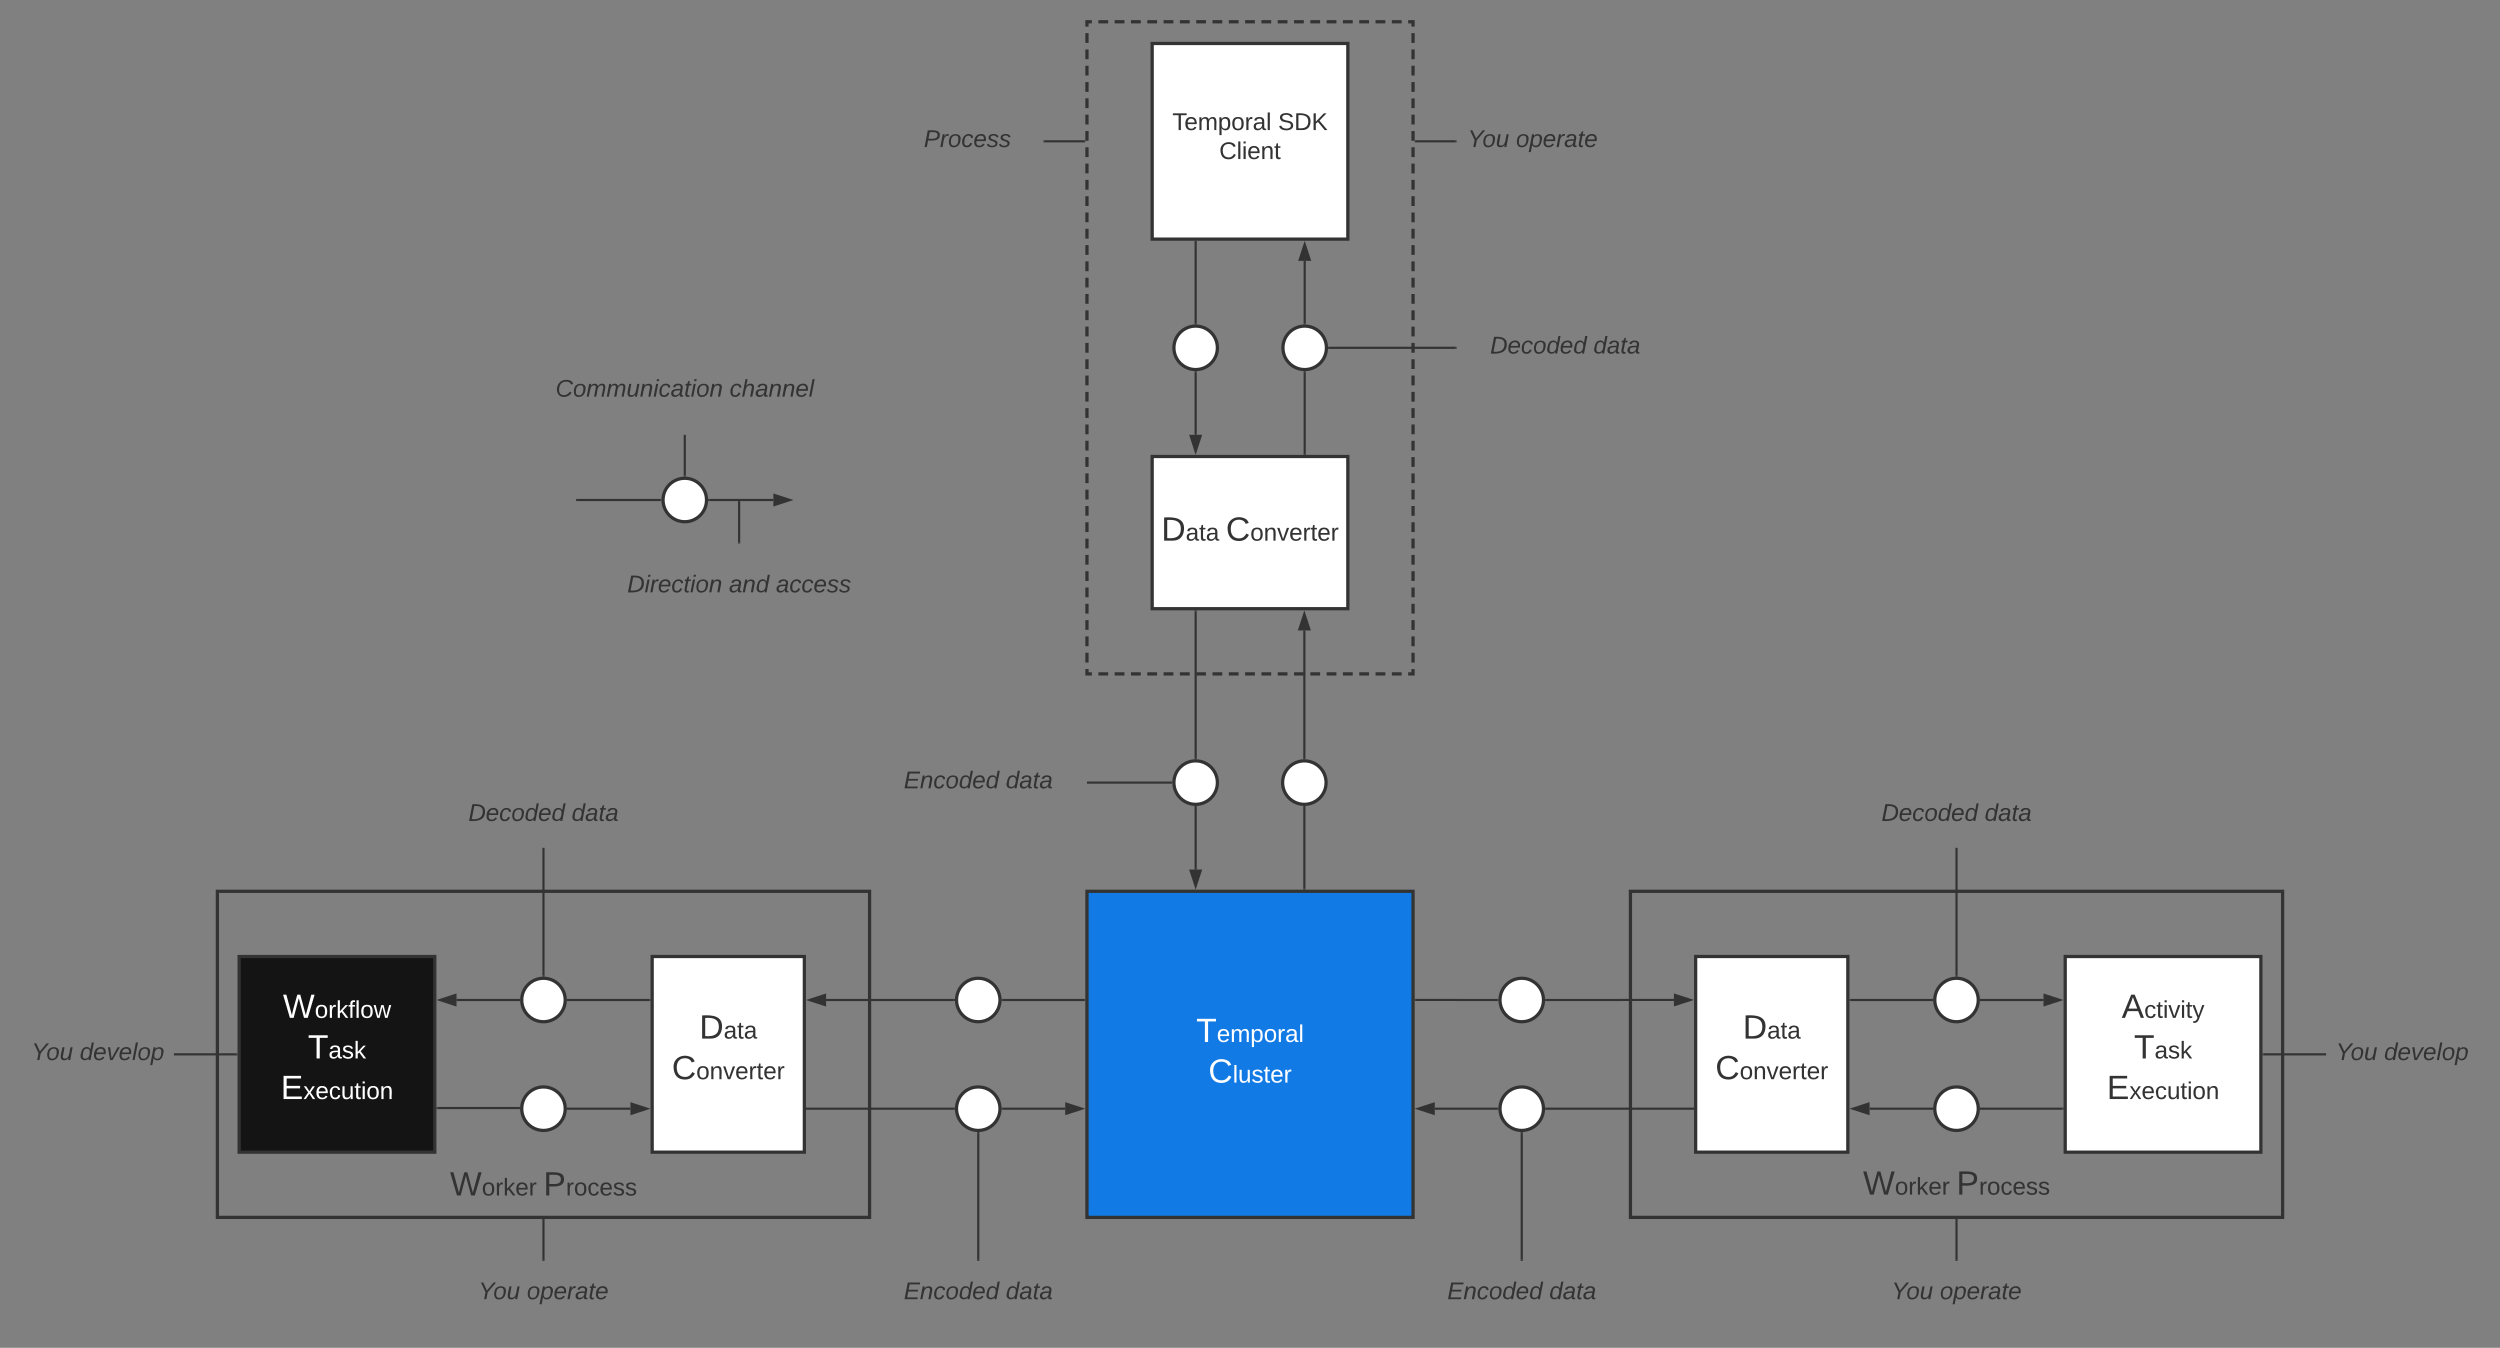 <svg xmlns="http://www.w3.org/2000/svg" xmlns:xlink="http://www.w3.org/1999/xlink" xmlns:lucid="lucid" width="2300" height="1240"><rect width="100%" height="100%" fill="#808080" stroke="none"/><g transform="translate(200 20)" lucid:page-tab-id="0_0"><path d="M800 0h300v600H800z" fill-opacity="0"/><path d="M810.5 0h9m6 0h9m6 0h9m6 0h9m6 0h9m6 0h9m6 0h9m6 0h9m6 0h9m6 0h9m6 0h9m6 0h9m6 0h9m6 0h9m6 0h9m6 0h9m6 0h9m6 0h9m6 0h9m6 0h4.5v4.5m0 6v9m0 6v9m0 6v9m0 6v9m0 6v9m0 6v9m0 6v9m0 6v9m0 6v9m0 6v9m0 6v9m0 6v9m0 6v9m0 6v9m0 6v9m0 6v9m0 6v9m0 6v9m0 6v9m0 6v9m0 6v9m0 6v9m0 6v9m0 6v9m0 6v9m0 6v9m0 6v9m0 6v9m0 6v9m0 6v9m0 6v9m0 6v9m0 6v9m0 6v9m0 6v9m0 6v9m0 6v9m0 6v9m0 6v9m0 6v4.5h-4.5m-6 0h-9m-6 0h-9m-6 0h-9m-6 0h-9m-6 0h-9m-6 0h-9m-6 0h-9m-6 0h-9m-6 0h-9m-6 0h-9m-6 0h-9m-6 0h-9m-6 0h-9m-6 0h-9m-6 0h-9m-6 0h-9m-6 0h-9m-6 0h-9m-6 0h-9m-6 0H800v-4.5m0-6v-9m0-6v-9m0-6v-9m0-6v-9m0-6v-9m0-6v-9m0-6v-9m0-6v-9m0-6v-9m0-6v-9m0-6v-9m0-6v-9m0-6v-9m0-6v-9m0-6v-9m0-6v-9m0-6v-9m0-6v-9m0-6v-9m0-6v-9m0-6v-9m0-6v-9m0-6v-9m0-6v-9m0-6v-9m0-6v-9m0-6v-9m0-6v-9m0-6v-9m0-6v-9m0-6v-9m0-6v-9m0-6v-9m0-6v-9m0-6v-9m0-6v-9m0-6v-9m0-6v-9m0-6v-9m0-6V0h4.5" stroke="#333" stroke-width="3" fill="none"/><path d="M800 800h300v300H800z" stroke="#333" stroke-width="3" fill="#127ae5"/><use xlink:href="#a" transform="matrix(1,0,0,1,805,805) translate(95.506 133.639)"/><use xlink:href="#b" transform="matrix(1,0,0,1,805,805) translate(106.71 170.972)"/><path d="M860 20h180v180H860z" stroke="#333" stroke-width="3" fill="#fff"/><use xlink:href="#c" transform="matrix(1,0,0,1,860,20) translate(18.549 79.653)"/><use xlink:href="#d" transform="matrix(1,0,0,1,860,20) translate(115.833 79.653)"/><use xlink:href="#e" transform="matrix(1,0,0,1,860,20) translate(61.698 106.319)"/><path d="M860 540h180V400H860z" stroke="#333" stroke-width="3" fill="#fff"/><use xlink:href="#f" transform="matrix(1,0,0,1,860,400) translate(8.42 77.389)"/><use xlink:href="#g" transform="matrix(1,0,0,1,860,400) translate(67.84 77.389)"/><path d="M600 1146c0-3.3 2.7-6 6-6h188c3.3 0 6 2.7 6 6v48c0 3.3-2.7 6-6 6H606c-3.3 0-6-2.7-6-6z" stroke="#000" stroke-opacity="0" stroke-width="3" fill="#fff" fill-opacity="0"/><use xlink:href="#h" transform="matrix(1,0,0,1,605,1145) translate(26.481 30.278)"/><use xlink:href="#i" transform="matrix(1,0,0,1,605,1145) translate(120.309 30.278)"/><path d="M1140 86c0-3.3 2.7-6 6-6h128c3.3 0 6 2.7 6 6v48c0 3.3-2.7 6-6 6h-128c-3.3 0-6-2.7-6-6z" stroke="#000" stroke-opacity="0" stroke-width="3" fill="#fff" fill-opacity="0"/><use xlink:href="#j" transform="matrix(1,0,0,1,1145,85) translate(5.154 30.278)"/><use xlink:href="#k" transform="matrix(1,0,0,1,1145,85) translate(49.599 30.278)"/><path d="M0 800h600v300H0z" stroke="#333" stroke-width="3" fill-opacity="0"/><use xlink:href="#l" transform="matrix(1,0,0,1,12,812) translate(201.963 267.822)"/><use xlink:href="#m" transform="matrix(1,0,0,1,12,812) translate(287.926 267.822)"/><path d="M20 860h180v180H20z" stroke="#333" stroke-width="3" fill="#141414"/><use xlink:href="#n" transform="matrix(1,0,0,1,25,865) translate(35.259 51.451)"/><use xlink:href="#o" transform="matrix(1,0,0,1,25,865) translate(58.253 88.785)"/><use xlink:href="#p" transform="matrix(1,0,0,1,25,865) translate(33.302 126.118)"/><path d="M400 1040h140V860H400z" stroke="#333" stroke-width="3" fill="#fff"/><use xlink:href="#q" transform="matrix(1,0,0,1,400,860) translate(43.377 75.514)"/><use xlink:href="#g" transform="matrix(1,0,0,1,400,860) translate(18.13 112.847)"/><path d="M1300 800h600v300h-600z" stroke="#333" stroke-width="3" fill-opacity="0"/><use xlink:href="#l" transform="matrix(1,0,0,1,1313,813) translate(200.963 266.061)"/><use xlink:href="#m" transform="matrix(1,0,0,1,1313,813) translate(286.926 266.061)"/><path d="M1700 860h180v180h-180z" stroke="#333" stroke-width="3" fill="#fff"/><use xlink:href="#r" transform="matrix(1,0,0,1,1705,865) translate(46.914 51.451)"/><use xlink:href="#s" transform="matrix(1,0,0,1,1705,865) translate(58.253 88.785)"/><use xlink:href="#t" transform="matrix(1,0,0,1,1705,865) translate(33.302 126.118)"/><path d="M1360 1040h140V860h-140z" stroke="#333" stroke-width="3" fill="#fff"/><use xlink:href="#q" transform="matrix(1,0,0,1,1360,860) translate(43.377 75.514)"/><use xlink:href="#g" transform="matrix(1,0,0,1,1360,860) translate(18.13 112.847)"/><path d="M677.5 900H560" stroke="#333" stroke-width="2" fill="none"/><path d="M678.5 899.93l.03 1.07h-1.06v-2h1.14" fill="#333"/><path d="M544.74 900l14.26-4.64v9.28z" stroke="#333" stroke-width="2" fill="#333"/><path d="M797.5 900h-75" stroke="#333" stroke-width="2" fill="none"/><path d="M798.5 901h-1.03v-2h1.03M722.53 901h-1.14l.1-.93-.03-1.07h1.06" fill="#333"/><path d="M277.5 900H220" stroke="#333" stroke-width="2" fill="none"/><path d="M278.5 899.93l.03 1.07h-1.06v-2h1.14" fill="#333"/><path d="M204.74 900l14.26-4.64v9.28z" stroke="#333" stroke-width="2" fill="#333"/><path d="M397.5 900h-75" stroke="#333" stroke-width="2" fill="none"/><path d="M398.5 901h-1.03v-2h1.03M322.53 901h-1.14l.1-.93-.03-1.07h1.06" fill="#333"/><path d="M722.5 1000H780" stroke="#333" stroke-width="2" fill="none"/><path d="M722.53 1001h-1.14l.1-.93-.03-1.07h1.06" fill="#333"/><path d="M795.26 1000l-14.26 4.64v-9.28z" stroke="#333" stroke-width="2" fill="#333"/><path d="M542.5 1000h135" stroke="#333" stroke-width="2" fill="none"/><path d="M542.53 1001h-1.03v-2h1.03M678.5 999.93l.03 1.07h-1.06v-2h1.14" fill="#333"/><path d="M277.56 999.4H202.5" stroke="#333" stroke-width="2" fill="none"/><path d="M278.5 999.93v.46h-.96v-2h1.15M202.53 1000.4h-1.03v-2h1.03" fill="#333"/><path d="M1222.5 900h67.47c.02 0 .03 0 .03-.03 0-.02.02-.04.03-.04H1340" stroke="#333" stroke-width="2" fill="none"/><path d="M1222.53 901h-1.14l.1-.93-.03-1.07h1.06" fill="#333"/><path d="M1355.26 899.93l-14.26 4.64v-9.27z" stroke="#333" stroke-width="2" fill="#333"/><path d="M1102.5 899.93h37.47s.03.02.03.04 0 .03.03.03h37.47" stroke="#333" stroke-width="2" fill="none"/><path d="M1102.53 900.93h-1.03v-2h1.03M1178.5 899.93l.03 1.07h-1.06v-2h1.14" fill="#333"/><path d="M1622.5 900h57.5" stroke="#333" stroke-width="2" fill="none"/><path d="M1622.53 901h-1.14l.1-.93-.03-1.07h1.06" fill="#333"/><path d="M1695.26 900l-14.26 4.64v-9.28z" stroke="#333" stroke-width="2" fill="#333"/><path d="M1502.5 900h75" stroke="#333" stroke-width="2" fill="none"/><path d="M1502.53 901h-1.03v-2h1.03M1578.5 899.93l.03 1.07h-1.06v-2h1.14" fill="#333"/><path d="M1120 1000h57.5" stroke="#333" stroke-width="2" fill="none"/><path d="M1104.74 1000l14.26-4.64v9.28z" stroke="#333" stroke-width="2" fill="#333"/><path d="M1178.5 999.93l.03 1.07h-1.06v-2h1.14" fill="#333"/><path d="M1222.5 1000h135" stroke="#333" stroke-width="2" fill="none"/><path d="M1222.53 1001h-1.14l.1-.93-.03-1.07h1.06M1358.5 1001h-1.03v-2h1.03" fill="#333"/><path d="M1520 1000h57.5" stroke="#333" stroke-width="2" fill="none"/><path d="M1504.74 1000l14.26-4.64v9.28z" stroke="#333" stroke-width="2" fill="#333"/><path d="M1578.5 999.93l.03 1.07h-1.06v-2h1.14" fill="#333"/><path d="M1622.5 1000h75" stroke="#333" stroke-width="2" fill="none"/><path d="M1622.53 1001h-1.14l.1-.93-.03-1.07h1.06M1698.5 1001h-1.03v-2h1.03" fill="#333"/><path d="M900 677.5v-135" stroke="#333" stroke-width="2" fill="none"/><path d="M901 678.6l-.93-.1-1.07.03v-1.06h2M901 542.53h-2v-1.03h2" fill="#333"/><path d="M900 780v-57.5" stroke="#333" stroke-width="2" fill="none"/><path d="M900 795.26L895.36 781h9.28z" stroke="#333" stroke-width="2" fill="#333"/><path d="M899.93 721.5l1.07-.03v1.06h-2v-1.14" fill="#333"/><path d="M1000 677.5V560" stroke="#333" stroke-width="2" fill="none"/><path d="M1001 678.6l-.93-.1-1.07.03v-1.06h2" fill="#333"/><path d="M1000 544.74l4.64 14.26h-9.28z" stroke="#333" stroke-width="2" fill="#333"/><path d="M1000 797.5v-75" stroke="#333" stroke-width="2" fill="none"/><path d="M1001 798.5h-2v-1.03h2M999.93 721.5l1.07-.03v1.06h-2v-1.14" fill="#333"/><path d="M900 380v-57.5" stroke="#333" stroke-width="2" fill="none"/><path d="M900 395.26L895.36 381h9.28z" stroke="#333" stroke-width="2" fill="#333"/><path d="M899.93 321.5l1.07-.03v1.06h-2v-1.14" fill="#333"/><path d="M900 277.5v-75" stroke="#333" stroke-width="2" fill="none"/><path d="M901 278.6l-.93-.1-1.07.03v-1.06h2M901 202.53h-2v-1.03h2" fill="#333"/><path d="M1000.32 397.5v-75" stroke="#333" stroke-width="2" fill="none"/><path d="M1001.32 398.5h-2v-1.03h2M1000.26 321.5l1.06-.03v1.06h-2v-1.14" fill="#333"/><path d="M1000.32 277.5V220" stroke="#333" stroke-width="2" fill="none"/><path d="M1001.32 278.6l-.93-.1-1.08.03v-1.06h2" fill="#333"/><path d="M1000.32 204.74l4.64 14.26h-9.27z" stroke="#333" stroke-width="2" fill="#333"/><path d="M1139 110h-36.5" stroke="#333" stroke-width="2" fill="none"/><path d="M1140 111h-1.03v-2h1.03M1102.53 111h-1.03v-2h1.03" fill="#333"/><path d="M200 706c0-3.3 2.7-6 6-6h188c3.3 0 6 2.7 6 6v48c0 3.3-2.7 6-6 6H206c-3.3 0-6-2.7-6-6z" stroke="#000" stroke-opacity="0" stroke-width="3" fill="#fff" fill-opacity="0"/><use xlink:href="#u" transform="matrix(1,0,0,1,205,705) translate(25.895 30.278)"/><use xlink:href="#i" transform="matrix(1,0,0,1,205,705) translate(120.895 30.278)"/><path d="M230 1146c0-3.3 2.7-6 6-6h128c3.3 0 6 2.7 6 6v48c0 3.3-2.7 6-6 6H236c-3.3 0-6-2.7-6-6z" stroke="#000" stroke-opacity="0" stroke-width="3" fill="#fff" fill-opacity="0"/><use xlink:href="#j" transform="matrix(1,0,0,1,235,1145) translate(5.154 30.278)"/><use xlink:href="#k" transform="matrix(1,0,0,1,235,1145) translate(49.599 30.278)"/><path d="M300 1139v-36.5" stroke="#333" stroke-width="2" fill="none"/><path d="M301 1140h-2v-1.03h2M301 1102.53h-2v-1.03h2" fill="#333"/><path d="M1530 1146c0-3.3 2.7-6 6-6h128c3.3 0 6 2.7 6 6v48c0 3.3-2.7 6-6 6h-128c-3.3 0-6-2.7-6-6z" stroke="#000" stroke-opacity="0" stroke-width="3" fill="#fff" fill-opacity="0"/><use xlink:href="#j" transform="matrix(1,0,0,1,1535,1145) translate(5.154 30.278)"/><use xlink:href="#k" transform="matrix(1,0,0,1,1535,1145) translate(49.599 30.278)"/><path d="M1600 1139v-36.5" stroke="#333" stroke-width="2" fill="none"/><path d="M1601 1140h-2v-1.03h2M1601 1102.53h-2v-1.03h2" fill="#333"/><path d="M-180 926c0-3.3 2.7-6 6-6h128c3.3 0 6 2.7 6 6v48c0 3.3-2.7 6-6 6h-128c-3.3 0-6-2.7-6-6z" stroke="#000" stroke-opacity="0" stroke-width="3" fill="#fff" fill-opacity="0"/><use xlink:href="#j" transform="matrix(1,0,0,1,-175,925) translate(3.92 30.278)"/><use xlink:href="#v" transform="matrix(1,0,0,1,-175,925) translate(48.364 30.278)"/><path d="M-39 950h56.5" stroke="#333" stroke-width="2" fill="none"/><path d="M-38.97 951H-40v-2h1.03M18.5 951h-1.03v-2h1.03" fill="#333"/><path d="M1940 926c0-3.3 2.7-6 6-6h128c3.3 0 6 2.7 6 6v48c0 3.3-2.7 6-6 6h-128c-3.3 0-6-2.7-6-6z" stroke="#000" stroke-opacity="0" stroke-width="3" fill="#fff" fill-opacity="0"/><use xlink:href="#j" transform="matrix(1,0,0,1,1945,925) translate(3.92 30.278)"/><use xlink:href="#v" transform="matrix(1,0,0,1,1945,925) translate(48.364 30.278)"/><path d="M1939 950h-56.5" stroke="#333" stroke-width="2" fill="none"/><path d="M1940 951h-1.03v-2h1.03M1882.53 951h-1.03v-2h1.03" fill="#333"/><path d="M720 900c0 11.05-8.95 20-20 20s-20-8.95-20-20 8.95-20 20-20 20 8.95 20 20zM720 1000c0 11.05-8.95 20-20 20s-20-8.95-20-20 8.95-20 20-20 20 8.95 20 20zM320 900c0 11.05-8.95 20-20 20s-20-8.95-20-20 8.95-20 20-20 20 8.95 20 20zM320 1000c0 11.05-8.95 20-20 20s-20-8.95-20-20 8.95-20 20-20 20 8.95 20 20z" stroke="#333" stroke-width="3" fill="#fff"/><path d="M322.5 1000H380" stroke="#333" stroke-width="2" fill="none"/><path d="M322.53 1001h-1.14l.1-.93-.03-1.07h1.06" fill="#333"/><path d="M395.26 1000l-14.26 4.64v-9.28z" stroke="#333" stroke-width="2" fill="#333"/><path d="M620 86c0-3.3 2.7-6 6-6h128c3.3 0 6 2.7 6 6v48c0 3.3-2.7 6-6 6H626c-3.3 0-6-2.7-6-6z" stroke="#000" stroke-opacity="0" stroke-width="3" fill="#fff" fill-opacity="0"/><use xlink:href="#w" transform="matrix(1,0,0,1,625,85) translate(24.907 30.278)"/><path d="M761 110h36.5" stroke="#333" stroke-width="2" fill="none"/><path d="M761.03 111H760v-2h1.03M798.5 111h-1.03v-2h1.03" fill="#333"/><path d="M920 700c0 11.05-8.95 20-20 20s-20-8.95-20-20 8.95-20 20-20 20 8.95 20 20zM1020 700c0 11.05-8.95 20-20 20s-20-8.95-20-20 8.95-20 20-20 20 8.95 20 20zM920 300c0 11.05-8.95 20-20 20s-20-8.95-20-20 8.95-20 20-20 20 8.95 20 20zM1020.32 300c0 11.05-8.95 20-20 20-11.04 0-20-8.95-20-20s8.96-20 20-20c11.05 0 20 8.95 20 20zM1620 900c0 11.05-8.95 20-20 20s-20-8.95-20-20 8.95-20 20-20 20 8.95 20 20zM1620 1000c0 11.05-8.95 20-20 20s-20-8.95-20-20 8.95-20 20-20 20 8.95 20 20zM1220 900c0 11.05-8.95 20-20 20s-20-8.95-20-20 8.95-20 20-20 20 8.95 20 20zM1220 1000c0 11.05-8.95 20-20 20s-20-8.95-20-20 8.95-20 20-20 20 8.95 20 20zM450 440c0 11.05-8.95 20-20 20s-20-8.95-20-20 8.95-20 20-20 20 8.95 20 20z" stroke="#333" stroke-width="3" fill="#fff"/><path d="M300 306c0-3.3 2.7-6 6-6h248c3.3 0 6 2.7 6 6v68c0 3.3-2.7 6-6 6H306c-3.3 0-6-2.7-6-6z" stroke="#000" stroke-opacity="0" stroke-width="3" fill="#fff" fill-opacity="0"/><use xlink:href="#x" transform="matrix(1,0,0,1,305,305) translate(6.049 39.965)"/><use xlink:href="#y" transform="matrix(1,0,0,1,305,305) translate(166.235 39.965)"/><path d="M430 381v36.5" stroke="#333" stroke-width="2" fill="none"/><path d="M431 381.03h-2V380h2M431 418.6l-.93-.1-1.07.03v-1.06h2" fill="#333"/><path d="M407.5 440H331" stroke="#333" stroke-width="2" fill="none"/><path d="M408.5 439.93l.03 1.07h-1.06v-2h1.14" fill="#333"/><path d="M331.03 440H330M452.5 440h59" stroke="#333" stroke-width="2" fill="none"/><path d="M452.53 441h-1.14l.1-.93-.03-1.07h1.06" fill="#333"/><path d="M526.76 440l-14.26 4.64v-9.28z" stroke="#333" stroke-width="2" fill="#333"/><path d="M350 486c0-3.3 2.7-6 6-6h248c3.3 0 6 2.7 6 6v68c0 3.3-2.7 6-6 6H356c-3.3 0-6-2.7-6-6z" stroke="#000" stroke-opacity="0" stroke-width="3" fill="#fff" fill-opacity="0"/><use xlink:href="#z" transform="matrix(1,0,0,1,355,485) translate(22.037 39.965)"/><use xlink:href="#A" transform="matrix(1,0,0,1,355,485) translate(115.617 39.965)"/><use xlink:href="#B" transform="matrix(1,0,0,1,355,485) translate(158.827 39.965)"/><path d="M480 479v-38" stroke="#333" stroke-width="2" fill="none"/><path d="M481 480h-2v-1.03h2" fill="#333"/><path d="M480 441.03V440M300 761v116.5" stroke="#333" stroke-width="2" fill="none"/><path d="M301 761.03h-2V760h2M301 878.6l-.93-.1-1.07.03v-1.06h2" fill="#333"/><path d="M700 1139v-116.5" stroke="#333" stroke-width="2" fill="none"/><path d="M701 1140h-2v-1.03h2M699.93 1021.5l1.07-.03v1.06h-2v-1.14" fill="#333"/><path d="M1140 276c0-3.3 2.7-6 6-6h188c3.3 0 6 2.7 6 6v48c0 3.3-2.7 6-6 6h-188c-3.3 0-6-2.7-6-6z" stroke="#000" stroke-opacity="0" stroke-width="3" fill="#fff" fill-opacity="0"/><g><use xlink:href="#u" transform="matrix(1,0,0,1,1145,275) translate(25.895 30.278)"/><use xlink:href="#i" transform="matrix(1,0,0,1,1145,275) translate(120.895 30.278)"/></g><path d="M1139 300h-116.18" stroke="#333" stroke-width="2" fill="none"/><path d="M1140 301h-1.03v-2h1.03M1022.85 301h-1.14l.13-.93-.04-1.07h1.05" fill="#333"/><path d="M1100 1146c0-3.3 2.7-6 6-6h188c3.3 0 6 2.7 6 6v48c0 3.3-2.7 6-6 6h-188c-3.3 0-6-2.7-6-6z" stroke="#000" stroke-opacity="0" stroke-width="3" fill="#fff" fill-opacity="0"/><g><use xlink:href="#h" transform="matrix(1,0,0,1,1105,1145) translate(26.481 30.278)"/><use xlink:href="#i" transform="matrix(1,0,0,1,1105,1145) translate(120.309 30.278)"/></g><path d="M1200 1139v-116.5" stroke="#333" stroke-width="2" fill="none"/><path d="M1201 1140h-2v-1.03h2M1199.93 1021.5l1.07-.03v1.06h-2v-1.14" fill="#333"/><path d="M600 676c0-3.3 2.7-6 6-6h188c3.3 0 6 2.7 6 6v48c0 3.3-2.7 6-6 6H606c-3.3 0-6-2.7-6-6z" stroke="#000" stroke-opacity="0" stroke-width="3" fill="#fff" fill-opacity="0"/><g><use xlink:href="#h" transform="matrix(1,0,0,1,605,675) translate(26.481 30.278)"/><use xlink:href="#i" transform="matrix(1,0,0,1,605,675) translate(120.309 30.278)"/></g><path d="M801 700h76.5" stroke="#333" stroke-width="2" fill="none"/><path d="M801.03 701H800v-2h1.03M878.5 699.93l.03 1.07h-1.06v-2h1.14" fill="#333"/><path d="M1500 706c0-3.3 2.7-6 6-6h188c3.3 0 6 2.7 6 6v48c0 3.3-2.7 6-6 6h-188c-3.3 0-6-2.7-6-6z" stroke="#000" stroke-opacity="0" stroke-width="3" fill="#fff" fill-opacity="0"/><g><use xlink:href="#u" transform="matrix(1,0,0,1,1505,705) translate(25.895 30.278)"/><use xlink:href="#i" transform="matrix(1,0,0,1,1505,705) translate(120.895 30.278)"/></g><path d="M1600 761v116.5" stroke="#333" stroke-width="2" fill="none"/><path d="M1601 761.03h-2V760h2M1601 878.6l-.93-.1-1.07.03v-1.06h2" fill="#333"/><defs><path fill="#fff" d="M127-220V0H93v-220H8v-28h204v28h-85" id="C"/><path fill="#fff" d="M100-194c63 0 86 42 84 106H49c0 40 14 67 53 68 26 1 43-12 49-29l28 8c-11 28-37 45-77 45C44 4 14-33 15-96c1-61 26-98 85-98zm52 81c6-60-76-77-97-28-3 7-6 17-6 28h103" id="D"/><path fill="#fff" d="M210-169c-67 3-38 105-44 169h-31v-121c0-29-5-50-35-48C34-165 62-65 56 0H25l-1-190h30c1 10-1 24 2 32 10-44 99-50 107 0 11-21 27-35 58-36 85-2 47 119 55 194h-31v-121c0-29-5-49-35-48" id="E"/><path fill="#fff" d="M115-194c55 1 70 41 70 98S169 2 115 4C84 4 66-9 55-30l1 105H24l-1-265h31l2 30c10-21 28-34 59-34zm-8 174c40 0 45-34 45-75s-6-73-45-74c-42 0-51 32-51 76 0 43 10 73 51 73" id="F"/><path fill="#fff" d="M100-194c62-1 85 37 85 99 1 63-27 99-86 99S16-35 15-95c0-66 28-99 85-99zM99-20c44 1 53-31 53-75 0-43-8-75-51-75s-53 32-53 75 10 74 51 75" id="G"/><path fill="#fff" d="M114-163C36-179 61-72 57 0H25l-1-190h30c1 12-1 29 2 39 6-27 23-49 58-41v29" id="H"/><path fill="#fff" d="M141-36C126-15 110 5 73 4 37 3 15-17 15-53c-1-64 63-63 125-63 3-35-9-54-41-54-24 1-41 7-42 31l-33-3c5-37 33-52 76-52 45 0 72 20 72 64v82c-1 20 7 32 28 27v20c-31 9-61-2-59-35zM48-53c0 20 12 33 32 33 41-3 63-29 60-74-43 2-92-5-92 41" id="I"/><path fill="#fff" d="M24 0v-261h32V0H24" id="J"/><g id="a"><use transform="matrix(0.086,0,0,0.086,0,0)" xlink:href="#C"/><use transform="matrix(0.062,0,0,0.062,18.926,0)" xlink:href="#D"/><use transform="matrix(0.062,0,0,0.062,31.272,0)" xlink:href="#E"/><use transform="matrix(0.062,0,0,0.062,49.728,0)" xlink:href="#F"/><use transform="matrix(0.062,0,0,0.062,62.074,0)" xlink:href="#G"/><use transform="matrix(0.062,0,0,0.062,74.42,0)" xlink:href="#H"/><use transform="matrix(0.062,0,0,0.062,81.765,0)" xlink:href="#I"/><use transform="matrix(0.062,0,0,0.062,94.111,0)" xlink:href="#J"/></g><path fill="#fff" d="M212-179c-10-28-35-45-73-45-59 0-87 40-87 99 0 60 29 101 89 101 43 0 62-24 78-52l27 14C228-24 195 4 139 4 59 4 22-46 18-125c-6-104 99-153 187-111 19 9 31 26 39 46" id="K"/><path fill="#fff" d="M84 4C-5 8 30-112 23-190h32v120c0 31 7 50 39 49 72-2 45-101 50-169h31l1 190h-30c-1-10 1-25-2-33-11 22-28 36-60 37" id="L"/><path fill="#fff" d="M135-143c-3-34-86-38-87 0 15 53 115 12 119 90S17 21 10-45l28-5c4 36 97 45 98 0-10-56-113-15-118-90-4-57 82-63 122-42 12 7 21 19 24 35" id="M"/><path fill="#fff" d="M59-47c-2 24 18 29 38 22v24C64 9 27 4 27-40v-127H5v-23h24l9-43h21v43h35v23H59v120" id="N"/><g id="b"><use transform="matrix(0.086,0,0,0.086,0,0)" xlink:href="#K"/><use transform="matrix(0.062,0,0,0.062,22.383,0)" xlink:href="#J"/><use transform="matrix(0.062,0,0,0.062,27.259,0)" xlink:href="#L"/><use transform="matrix(0.062,0,0,0.062,39.605,0)" xlink:href="#M"/><use transform="matrix(0.062,0,0,0.062,50.716,0)" xlink:href="#N"/><use transform="matrix(0.062,0,0,0.062,56.889,0)" xlink:href="#D"/><use transform="matrix(0.062,0,0,0.062,69.235,0)" xlink:href="#H"/></g><path fill="#333" d="M127-220V0H93v-220H8v-28h204v28h-85" id="O"/><path fill="#333" d="M100-194c63 0 86 42 84 106H49c0 40 14 67 53 68 26 1 43-12 49-29l28 8c-11 28-37 45-77 45C44 4 14-33 15-96c1-61 26-98 85-98zm52 81c6-60-76-77-97-28-3 7-6 17-6 28h103" id="P"/><path fill="#333" d="M210-169c-67 3-38 105-44 169h-31v-121c0-29-5-50-35-48C34-165 62-65 56 0H25l-1-190h30c1 10-1 24 2 32 10-44 99-50 107 0 11-21 27-35 58-36 85-2 47 119 55 194h-31v-121c0-29-5-49-35-48" id="Q"/><path fill="#333" d="M115-194c55 1 70 41 70 98S169 2 115 4C84 4 66-9 55-30l1 105H24l-1-265h31l2 30c10-21 28-34 59-34zm-8 174c40 0 45-34 45-75s-6-73-45-74c-42 0-51 32-51 76 0 43 10 73 51 73" id="R"/><path fill="#333" d="M100-194c62-1 85 37 85 99 1 63-27 99-86 99S16-35 15-95c0-66 28-99 85-99zM99-20c44 1 53-31 53-75 0-43-8-75-51-75s-53 32-53 75 10 74 51 75" id="S"/><path fill="#333" d="M114-163C36-179 61-72 57 0H25l-1-190h30c1 12-1 29 2 39 6-27 23-49 58-41v29" id="T"/><path fill="#333" d="M141-36C126-15 110 5 73 4 37 3 15-17 15-53c-1-64 63-63 125-63 3-35-9-54-41-54-24 1-41 7-42 31l-33-3c5-37 33-52 76-52 45 0 72 20 72 64v82c-1 20 7 32 28 27v20c-31 9-61-2-59-35zM48-53c0 20 12 33 32 33 41-3 63-29 60-74-43 2-92-5-92 41" id="U"/><path fill="#333" d="M24 0v-261h32V0H24" id="V"/><g id="c"><use transform="matrix(0.062,0,0,0.062,0,0)" xlink:href="#O"/><use transform="matrix(0.062,0,0,0.062,11.049,0)" xlink:href="#P"/><use transform="matrix(0.062,0,0,0.062,23.395,0)" xlink:href="#Q"/><use transform="matrix(0.062,0,0,0.062,41.852,0)" xlink:href="#R"/><use transform="matrix(0.062,0,0,0.062,54.198,0)" xlink:href="#S"/><use transform="matrix(0.062,0,0,0.062,66.543,0)" xlink:href="#T"/><use transform="matrix(0.062,0,0,0.062,73.889,0)" xlink:href="#U"/><use transform="matrix(0.062,0,0,0.062,86.235,0)" xlink:href="#V"/></g><path fill="#333" d="M185-189c-5-48-123-54-124 2 14 75 158 14 163 119 3 78-121 87-175 55-17-10-28-26-33-46l33-7c5 56 141 63 141-1 0-78-155-14-162-118-5-82 145-84 179-34 5 7 8 16 11 25" id="W"/><path fill="#333" d="M30-248c118-7 216 8 213 122C240-48 200 0 122 0H30v-248zM63-27c89 8 146-16 146-99s-60-101-146-95v194" id="X"/><path fill="#333" d="M194 0L95-120 63-95V0H30v-248h33v124l119-124h40L117-140 236 0h-42" id="Y"/><g id="d"><use transform="matrix(0.062,0,0,0.062,0,0)" xlink:href="#W"/><use transform="matrix(0.062,0,0,0.062,14.815,0)" xlink:href="#X"/><use transform="matrix(0.062,0,0,0.062,30.802,0)" xlink:href="#Y"/></g><path fill="#333" d="M212-179c-10-28-35-45-73-45-59 0-87 40-87 99 0 60 29 101 89 101 43 0 62-24 78-52l27 14C228-24 195 4 139 4 59 4 22-46 18-125c-6-104 99-153 187-111 19 9 31 26 39 46" id="Z"/><path fill="#333" d="M24-231v-30h32v30H24zM24 0v-190h32V0H24" id="aa"/><path fill="#333" d="M117-194c89-4 53 116 60 194h-32v-121c0-31-8-49-39-48C34-167 62-67 57 0H25l-1-190h30c1 10-1 24 2 32 11-22 29-35 61-36" id="ab"/><path fill="#333" d="M59-47c-2 24 18 29 38 22v24C64 9 27 4 27-40v-127H5v-23h24l9-43h21v43h35v23H59v120" id="ac"/><g id="e"><use transform="matrix(0.062,0,0,0.062,0,0)" xlink:href="#Z"/><use transform="matrix(0.062,0,0,0.062,15.988,0)" xlink:href="#V"/><use transform="matrix(0.062,0,0,0.062,20.864,0)" xlink:href="#aa"/><use transform="matrix(0.062,0,0,0.062,25.741,0)" xlink:href="#P"/><use transform="matrix(0.062,0,0,0.062,38.086,0)" xlink:href="#ab"/><use transform="matrix(0.062,0,0,0.062,50.432,0)" xlink:href="#ac"/></g><g id="f"><use transform="matrix(0.086,0,0,0.086,0,0)" xlink:href="#X"/><use transform="matrix(0.062,0,0,0.062,22.383,0)" xlink:href="#U"/><use transform="matrix(0.062,0,0,0.062,34.728,0)" xlink:href="#ac"/><use transform="matrix(0.062,0,0,0.062,40.901,0)" xlink:href="#U"/></g><path fill="#333" d="M108 0H70L1-190h34L89-25l56-165h34" id="ad"/><g id="g"><use transform="matrix(0.086,0,0,0.086,0,0)" xlink:href="#Z"/><use transform="matrix(0.062,0,0,0.062,22.383,0)" xlink:href="#S"/><use transform="matrix(0.062,0,0,0.062,34.728,0)" xlink:href="#ab"/><use transform="matrix(0.062,0,0,0.062,47.074,0)" xlink:href="#ad"/><use transform="matrix(0.062,0,0,0.062,58.185,0)" xlink:href="#P"/><use transform="matrix(0.062,0,0,0.062,70.531,0)" xlink:href="#T"/><use transform="matrix(0.062,0,0,0.062,77.877,0)" xlink:href="#ac"/><use transform="matrix(0.062,0,0,0.062,84.049,0)" xlink:href="#P"/><use transform="matrix(0.062,0,0,0.062,96.395,0)" xlink:href="#T"/></g><path fill="#333" d="M11 0l48-248h184l-5 28H87l-15 79h140l-5 27H67L50-27h158l-5 27H11" id="ae"/><path fill="#333" d="M67-158c22-48 132-52 116 29L158 0h-32l25-140c3-38-53-32-70-12C52-117 51-52 38 0H6l36-190h30" id="af"/><path fill="#333" d="M44-68c0 29 11 47 38 47 30 0 42-19 51-41l28 9C148-21 126 4 82 4 31 4 10-29 12-85c3-77 74-140 146-93 12 8 15 23 18 40l-31 5c-1-22-13-36-36-36-52 0-65 49-65 101" id="ag"/><path fill="#333" d="M30-147c31-64 166-65 159 27C183-49 158 1 86 4 9 8 1-88 30-147zM88-20c53 0 68-48 68-100 0-31-11-51-44-50-52 1-68 46-68 97 0 32 13 53 44 53" id="ah"/><path fill="#333" d="M133-28C103 26-5 8 13-77c13-62 24-115 90-117 29-1 46 15 56 35l19-102h32L160 0h-30zM45-64c-2 27 10 43 35 43 54-1 69-50 69-103 0-29-15-46-42-46-53-1-58 58-62 106" id="ai"/><path fill="#333" d="M111-194c62-3 86 47 72 106H45c-7 38 6 69 45 68 27-1 43-14 53-32l24 11C152-15 129 4 87 4 38 3 12-23 12-71c0-70 32-119 99-123zm44 81c14-66-71-72-95-28-4 8-8 17-11 28h106" id="aj"/><g id="h"><use transform="matrix(0.062,0,0,0.062,0,0)" xlink:href="#ae"/><use transform="matrix(0.062,0,0,0.062,14.815,0)" xlink:href="#af"/><use transform="matrix(0.062,0,0,0.062,27.16,0)" xlink:href="#ag"/><use transform="matrix(0.062,0,0,0.062,38.272,0)" xlink:href="#ah"/><use transform="matrix(0.062,0,0,0.062,50.617,0)" xlink:href="#ai"/><use transform="matrix(0.062,0,0,0.062,62.963,0)" xlink:href="#aj"/><use transform="matrix(0.062,0,0,0.062,75.309,0)" xlink:href="#ai"/></g><path fill="#333" d="M165-48c-4 18 1 34 23 27l-3 20c-29 8-62 0-52-35h-2C116-14 99 4 63 4 30 4 8-16 8-49c0-68 71-67 138-67 10-26 0-56-31-54-26 1-42 9-47 31l-32-5c8-67 160-71 144 15-5 28-9 54-15 81zM42-50c3 52 80 24 89-6 7-12 7-24 11-38-47 1-103-4-100 44" id="ak"/><path fill="#333" d="M51-54c-9 22 5 41 31 30L79-1C43 14 10-4 19-52l22-115H19l5-23h22l19-43h21l-9 43h35l-4 23H73" id="al"/><g id="i"><use transform="matrix(0.062,0,0,0.062,0,0)" xlink:href="#ai"/><use transform="matrix(0.062,0,0,0.062,12.346,0)" xlink:href="#ak"/><use transform="matrix(0.062,0,0,0.062,24.691,0)" xlink:href="#al"/><use transform="matrix(0.062,0,0,0.062,30.864,0)" xlink:href="#ak"/></g><path fill="#333" d="M138-103L118 0H85l20-103-68-145h35l54 119 98-119h38" id="am"/><path fill="#333" d="M67 3c-93-2-31-127-26-193h32L48-50c-3 39 53 32 70 12 30-34 30-101 43-152h32L157 0h-30c1-10 6-24 4-33-14 20-29 37-64 36" id="an"/><g id="j"><use transform="matrix(0.062,0,0,0.062,0,0)" xlink:href="#am"/><use transform="matrix(0.062,0,0,0.062,13.58,0)" xlink:href="#ah"/><use transform="matrix(0.062,0,0,0.062,25.926,0)" xlink:href="#an"/></g><path fill="#333" d="M67-162c32-53 139-36 121 50C175-51 163 2 97 4 68 4 52-11 42-31 38 6 28 39 22 75H-9l50-265h29c-1 10 0 20-3 28zm89 36c0-26-10-43-35-43-54 0-67 50-69 103-1 29 14 45 42 46 53 0 62-58 62-106" id="ao"/><path fill="#333" d="M66-151c12-25 30-51 66-40l-6 26C45-176 58-65 38 0H6l36-190h30" id="ap"/><g id="k"><use transform="matrix(0.062,0,0,0.062,0,0)" xlink:href="#ah"/><use transform="matrix(0.062,0,0,0.062,12.346,0)" xlink:href="#ao"/><use transform="matrix(0.062,0,0,0.062,24.691,0)" xlink:href="#aj"/><use transform="matrix(0.062,0,0,0.062,37.037,0)" xlink:href="#ap"/><use transform="matrix(0.062,0,0,0.062,44.383,0)" xlink:href="#ak"/><use transform="matrix(0.062,0,0,0.062,56.728,0)" xlink:href="#al"/><use transform="matrix(0.062,0,0,0.062,62.901,0)" xlink:href="#aj"/></g><path fill="#333" d="M266 0h-40l-56-210L115 0H75L2-248h35L96-30l15-64 43-154h32l59 218 59-218h35" id="aq"/><path fill="#333" d="M143 0L79-87 56-68V0H24v-261h32v163l83-92h37l-77 82L181 0h-38" id="ar"/><g id="l"><use transform="matrix(0.086,0,0,0.086,0,0)" xlink:href="#aq"/><use transform="matrix(0.062,0,0,0.062,29.296,0)" xlink:href="#S"/><use transform="matrix(0.062,0,0,0.062,41.642,0)" xlink:href="#T"/><use transform="matrix(0.062,0,0,0.062,48.988,0)" xlink:href="#ar"/><use transform="matrix(0.062,0,0,0.062,60.099,0)" xlink:href="#P"/><use transform="matrix(0.062,0,0,0.062,72.444,0)" xlink:href="#T"/></g><path fill="#333" d="M30-248c87 1 191-15 191 75 0 78-77 80-158 76V0H30v-248zm33 125c57 0 124 11 124-50 0-59-68-47-124-48v98" id="as"/><path fill="#333" d="M96-169c-40 0-48 33-48 73s9 75 48 75c24 0 41-14 43-38l32 2c-6 37-31 61-74 61-59 0-76-41-82-99-10-93 101-131 147-64 4 7 5 14 7 22l-32 3c-4-21-16-35-41-35" id="at"/><path fill="#333" d="M135-143c-3-34-86-38-87 0 15 53 115 12 119 90S17 21 10-45l28-5c4 36 97 45 98 0-10-56-113-15-118-90-4-57 82-63 122-42 12 7 21 19 24 35" id="au"/><g id="m"><use transform="matrix(0.086,0,0,0.086,0,0)" xlink:href="#as"/><use transform="matrix(0.062,0,0,0.062,20.741,0)" xlink:href="#T"/><use transform="matrix(0.062,0,0,0.062,28.086,0)" xlink:href="#S"/><use transform="matrix(0.062,0,0,0.062,40.432,0)" xlink:href="#at"/><use transform="matrix(0.062,0,0,0.062,51.543,0)" xlink:href="#P"/><use transform="matrix(0.062,0,0,0.062,63.889,0)" xlink:href="#au"/><use transform="matrix(0.062,0,0,0.062,75,0)" xlink:href="#au"/></g><path fill="#fff" d="M266 0h-40l-56-210L115 0H75L2-248h35L96-30l15-64 43-154h32l59 218 59-218h35" id="av"/><path fill="#fff" d="M143 0L79-87 56-68V0H24v-261h32v163l83-92h37l-77 82L181 0h-38" id="aw"/><path fill="#fff" d="M101-234c-31-9-42 10-38 44h38v23H63V0H32v-167H5v-23h27c-7-52 17-82 69-68v24" id="ax"/><path fill="#fff" d="M206 0h-36l-40-164L89 0H53L-1-190h32L70-26l43-164h34l41 164 42-164h31" id="ay"/><g id="n"><use transform="matrix(0.086,0,0,0.086,0,0)" xlink:href="#av"/><use transform="matrix(0.062,0,0,0.062,29.296,0)" xlink:href="#G"/><use transform="matrix(0.062,0,0,0.062,41.642,0)" xlink:href="#H"/><use transform="matrix(0.062,0,0,0.062,48.988,0)" xlink:href="#aw"/><use transform="matrix(0.062,0,0,0.062,60.099,0)" xlink:href="#ax"/><use transform="matrix(0.062,0,0,0.062,66.272,0)" xlink:href="#J"/><use transform="matrix(0.062,0,0,0.062,71.148,0)" xlink:href="#G"/><use transform="matrix(0.062,0,0,0.062,83.494,0)" xlink:href="#ay"/></g><g id="o"><use transform="matrix(0.086,0,0,0.086,0,0)" xlink:href="#C"/><use transform="matrix(0.062,0,0,0.062,18.926,0)" xlink:href="#I"/><use transform="matrix(0.062,0,0,0.062,31.272,0)" xlink:href="#M"/><use transform="matrix(0.062,0,0,0.062,42.383,0)" xlink:href="#aw"/></g><path fill="#fff" d="M30 0v-248h187v28H63v79h144v27H63v87h162V0H30" id="az"/><path fill="#fff" d="M141 0L90-78 38 0H4l68-98-65-92h35l48 74 47-74h35l-64 92 68 98h-35" id="aA"/><path fill="#fff" d="M96-169c-40 0-48 33-48 73s9 75 48 75c24 0 41-14 43-38l32 2c-6 37-31 61-74 61-59 0-76-41-82-99-10-93 101-131 147-64 4 7 5 14 7 22l-32 3c-4-21-16-35-41-35" id="aB"/><path fill="#fff" d="M24-231v-30h32v30H24zM24 0v-190h32V0H24" id="aC"/><path fill="#fff" d="M117-194c89-4 53 116 60 194h-32v-121c0-31-8-49-39-48C34-167 62-67 57 0H25l-1-190h30c1 10-1 24 2 32 11-22 29-35 61-36" id="aD"/><g id="p"><use transform="matrix(0.086,0,0,0.086,0,0)" xlink:href="#az"/><use transform="matrix(0.062,0,0,0.062,20.741,0)" xlink:href="#aA"/><use transform="matrix(0.062,0,0,0.062,31.852,0)" xlink:href="#D"/><use transform="matrix(0.062,0,0,0.062,44.198,0)" xlink:href="#aB"/><use transform="matrix(0.062,0,0,0.062,55.309,0)" xlink:href="#L"/><use transform="matrix(0.062,0,0,0.062,67.654,0)" xlink:href="#N"/><use transform="matrix(0.062,0,0,0.062,73.827,0)" xlink:href="#aC"/><use transform="matrix(0.062,0,0,0.062,78.704,0)" xlink:href="#G"/><use transform="matrix(0.062,0,0,0.062,91.049,0)" xlink:href="#aD"/></g><g id="q"><use transform="matrix(0.086,0,0,0.086,0,0)" xlink:href="#X"/><use transform="matrix(0.062,0,0,0.062,22.383,0)" xlink:href="#U"/><use transform="matrix(0.062,0,0,0.062,34.728,0)" xlink:href="#ac"/><use transform="matrix(0.062,0,0,0.062,40.901,0)" xlink:href="#U"/></g><path fill="#333" d="M205 0l-28-72H64L36 0H1l101-248h38L239 0h-34zm-38-99l-47-123c-12 45-31 82-46 123h93" id="aE"/><path fill="#333" d="M179-190L93 31C79 59 56 82 12 73V49c39 6 53-20 64-50L1-190h34L92-34l54-156h33" id="aF"/><g id="r"><use transform="matrix(0.086,0,0,0.086,0,0)" xlink:href="#aE"/><use transform="matrix(0.062,0,0,0.062,20.741,0)" xlink:href="#at"/><use transform="matrix(0.062,0,0,0.062,31.852,0)" xlink:href="#ac"/><use transform="matrix(0.062,0,0,0.062,38.025,0)" xlink:href="#aa"/><use transform="matrix(0.062,0,0,0.062,42.901,0)" xlink:href="#ad"/><use transform="matrix(0.062,0,0,0.062,54.012,0)" xlink:href="#aa"/><use transform="matrix(0.062,0,0,0.062,58.889,0)" xlink:href="#ac"/><use transform="matrix(0.062,0,0,0.062,65.062,0)" xlink:href="#aF"/></g><g id="s"><use transform="matrix(0.086,0,0,0.086,0,0)" xlink:href="#O"/><use transform="matrix(0.062,0,0,0.062,18.926,0)" xlink:href="#U"/><use transform="matrix(0.062,0,0,0.062,31.272,0)" xlink:href="#au"/><use transform="matrix(0.062,0,0,0.062,42.383,0)" xlink:href="#ar"/></g><path fill="#333" d="M30 0v-248h187v28H63v79h144v27H63v87h162V0H30" id="aG"/><path fill="#333" d="M141 0L90-78 38 0H4l68-98-65-92h35l48 74 47-74h35l-64 92 68 98h-35" id="aH"/><path fill="#333" d="M84 4C-5 8 30-112 23-190h32v120c0 31 7 50 39 49 72-2 45-101 50-169h31l1 190h-30c-1-10 1-25-2-33-11 22-28 36-60 37" id="aI"/><g id="t"><use transform="matrix(0.086,0,0,0.086,0,0)" xlink:href="#aG"/><use transform="matrix(0.062,0,0,0.062,20.741,0)" xlink:href="#aH"/><use transform="matrix(0.062,0,0,0.062,31.852,0)" xlink:href="#P"/><use transform="matrix(0.062,0,0,0.062,44.198,0)" xlink:href="#at"/><use transform="matrix(0.062,0,0,0.062,55.309,0)" xlink:href="#aI"/><use transform="matrix(0.062,0,0,0.062,67.654,0)" xlink:href="#ac"/><use transform="matrix(0.062,0,0,0.062,73.827,0)" xlink:href="#aa"/><use transform="matrix(0.062,0,0,0.062,78.704,0)" xlink:href="#S"/><use transform="matrix(0.062,0,0,0.062,91.049,0)" xlink:href="#ab"/></g><path fill="#333" d="M248-139C247-14 144 9 11 0l48-248c105-6 190 8 189 109zm-34 0c1-70-52-87-126-82L50-27c98 7 163-21 164-112" id="aJ"/><g id="u"><use transform="matrix(0.062,0,0,0.062,0,0)" xlink:href="#aJ"/><use transform="matrix(0.062,0,0,0.062,15.988,0)" xlink:href="#aj"/><use transform="matrix(0.062,0,0,0.062,28.333,0)" xlink:href="#ag"/><use transform="matrix(0.062,0,0,0.062,39.444,0)" xlink:href="#ah"/><use transform="matrix(0.062,0,0,0.062,51.79,0)" xlink:href="#ai"/><use transform="matrix(0.062,0,0,0.062,64.136,0)" xlink:href="#aj"/><use transform="matrix(0.062,0,0,0.062,76.481,0)" xlink:href="#ai"/></g><path fill="#333" d="M89 0H52L20-190h33L74-25l89-165h34" id="aK"/><path fill="#333" d="M6 0l50-261h32L37 0H6" id="aL"/><g id="v"><use transform="matrix(0.062,0,0,0.062,0,0)" xlink:href="#ai"/><use transform="matrix(0.062,0,0,0.062,12.346,0)" xlink:href="#aj"/><use transform="matrix(0.062,0,0,0.062,24.691,0)" xlink:href="#aK"/><use transform="matrix(0.062,0,0,0.062,35.802,0)" xlink:href="#aj"/><use transform="matrix(0.062,0,0,0.062,48.148,0)" xlink:href="#aL"/><use transform="matrix(0.062,0,0,0.062,53.025,0)" xlink:href="#ah"/><use transform="matrix(0.062,0,0,0.062,65.37,0)" xlink:href="#ao"/></g><path fill="#333" d="M238-179c0 84-86 86-175 82L45 0H11l48-248c82 0 179-12 179 69zm-34 1c0-53-64-42-116-43l-19 98c63 0 135 9 135-55" id="aM"/><path fill="#333" d="M55-144c13 50 104 24 104 88C159 21 15 23 1-39l26-10c6 40 102 42 102-4-13-50-104-23-104-87 0-71 143-71 148-8l-29 4c-5-35-85-37-89 0" id="aN"/><g id="w"><use transform="matrix(0.062,0,0,0.062,0,0)" xlink:href="#aM"/><use transform="matrix(0.062,0,0,0.062,14.815,0)" xlink:href="#ap"/><use transform="matrix(0.062,0,0,0.062,22.16,0)" xlink:href="#ah"/><use transform="matrix(0.062,0,0,0.062,34.506,0)" xlink:href="#ag"/><use transform="matrix(0.062,0,0,0.062,45.617,0)" xlink:href="#aj"/><use transform="matrix(0.062,0,0,0.062,57.963,0)" xlink:href="#aN"/><use transform="matrix(0.062,0,0,0.062,69.074,0)" xlink:href="#aN"/></g><path fill="#333" d="M125-24c46 0 70-25 89-51l25 16C214-24 183 4 123 4 8 4-5-146 60-208c32-50 158-61 191-5 5 7 9 14 11 22l-32 10c-9-28-33-43-69-43-74 0-108 51-108 125 0 46 24 75 72 75" id="aO"/><path fill="#333" d="M248-111c6-24 9-61-24-58-72 9-57 108-77 169h-31l26-142c3-37-50-30-64-10C52-115 50-51 37 0H6l36-190h30c-1 10-6 24-4 32 13-43 101-52 105 5 13-22 29-41 61-41 90 0 28 129 23 194h-31" id="aP"/><path fill="#333" d="M50-231l6-30h32l-6 30H50zM6 0l37-190h31L37 0H6" id="aQ"/><g id="x"><use transform="matrix(0.062,0,0,0.062,0,0)" xlink:href="#aO"/><use transform="matrix(0.062,0,0,0.062,15.988,0)" xlink:href="#ah"/><use transform="matrix(0.062,0,0,0.062,28.333,0)" xlink:href="#aP"/><use transform="matrix(0.062,0,0,0.062,46.79,0)" xlink:href="#aP"/><use transform="matrix(0.062,0,0,0.062,65.247,0)" xlink:href="#an"/><use transform="matrix(0.062,0,0,0.062,77.593,0)" xlink:href="#af"/><use transform="matrix(0.062,0,0,0.062,89.938,0)" xlink:href="#aQ"/><use transform="matrix(0.062,0,0,0.062,94.815,0)" xlink:href="#ag"/><use transform="matrix(0.062,0,0,0.062,105.926,0)" xlink:href="#ak"/><use transform="matrix(0.062,0,0,0.062,118.272,0)" xlink:href="#al"/><use transform="matrix(0.062,0,0,0.062,124.444,0)" xlink:href="#aQ"/><use transform="matrix(0.062,0,0,0.062,129.321,0)" xlink:href="#ah"/><use transform="matrix(0.062,0,0,0.062,141.667,0)" xlink:href="#af"/></g><path fill="#333" d="M67-158c15-20 31-36 64-36 94 0 33 127 27 194h-32l25-140c3-38-53-32-70-12C52-117 51-51 37 0H6l51-261h31" id="aR"/><g id="y"><use transform="matrix(0.062,0,0,0.062,0,0)" xlink:href="#ag"/><use transform="matrix(0.062,0,0,0.062,11.111,0)" xlink:href="#aR"/><use transform="matrix(0.062,0,0,0.062,23.457,0)" xlink:href="#ak"/><use transform="matrix(0.062,0,0,0.062,35.802,0)" xlink:href="#af"/><use transform="matrix(0.062,0,0,0.062,48.148,0)" xlink:href="#af"/><use transform="matrix(0.062,0,0,0.062,60.494,0)" xlink:href="#aj"/><use transform="matrix(0.062,0,0,0.062,72.84,0)" xlink:href="#aL"/></g><g id="z"><use transform="matrix(0.062,0,0,0.062,0,0)" xlink:href="#aJ"/><use transform="matrix(0.062,0,0,0.062,15.988,0)" xlink:href="#aQ"/><use transform="matrix(0.062,0,0,0.062,20.864,0)" xlink:href="#ap"/><use transform="matrix(0.062,0,0,0.062,28.21,0)" xlink:href="#aj"/><use transform="matrix(0.062,0,0,0.062,40.556,0)" xlink:href="#ag"/><use transform="matrix(0.062,0,0,0.062,51.667,0)" xlink:href="#al"/><use transform="matrix(0.062,0,0,0.062,57.84,0)" xlink:href="#aQ"/><use transform="matrix(0.062,0,0,0.062,62.716,0)" xlink:href="#ah"/><use transform="matrix(0.062,0,0,0.062,75.062,0)" xlink:href="#af"/></g><g id="A"><use transform="matrix(0.062,0,0,0.062,0,0)" xlink:href="#ak"/><use transform="matrix(0.062,0,0,0.062,12.346,0)" xlink:href="#af"/><use transform="matrix(0.062,0,0,0.062,24.691,0)" xlink:href="#ai"/></g><g id="B"><use transform="matrix(0.062,0,0,0.062,0,0)" xlink:href="#ak"/><use transform="matrix(0.062,0,0,0.062,12.346,0)" xlink:href="#ag"/><use transform="matrix(0.062,0,0,0.062,23.457,0)" xlink:href="#ag"/><use transform="matrix(0.062,0,0,0.062,34.568,0)" xlink:href="#aj"/><use transform="matrix(0.062,0,0,0.062,46.914,0)" xlink:href="#aN"/><use transform="matrix(0.062,0,0,0.062,58.025,0)" xlink:href="#aN"/></g></defs></g></svg>